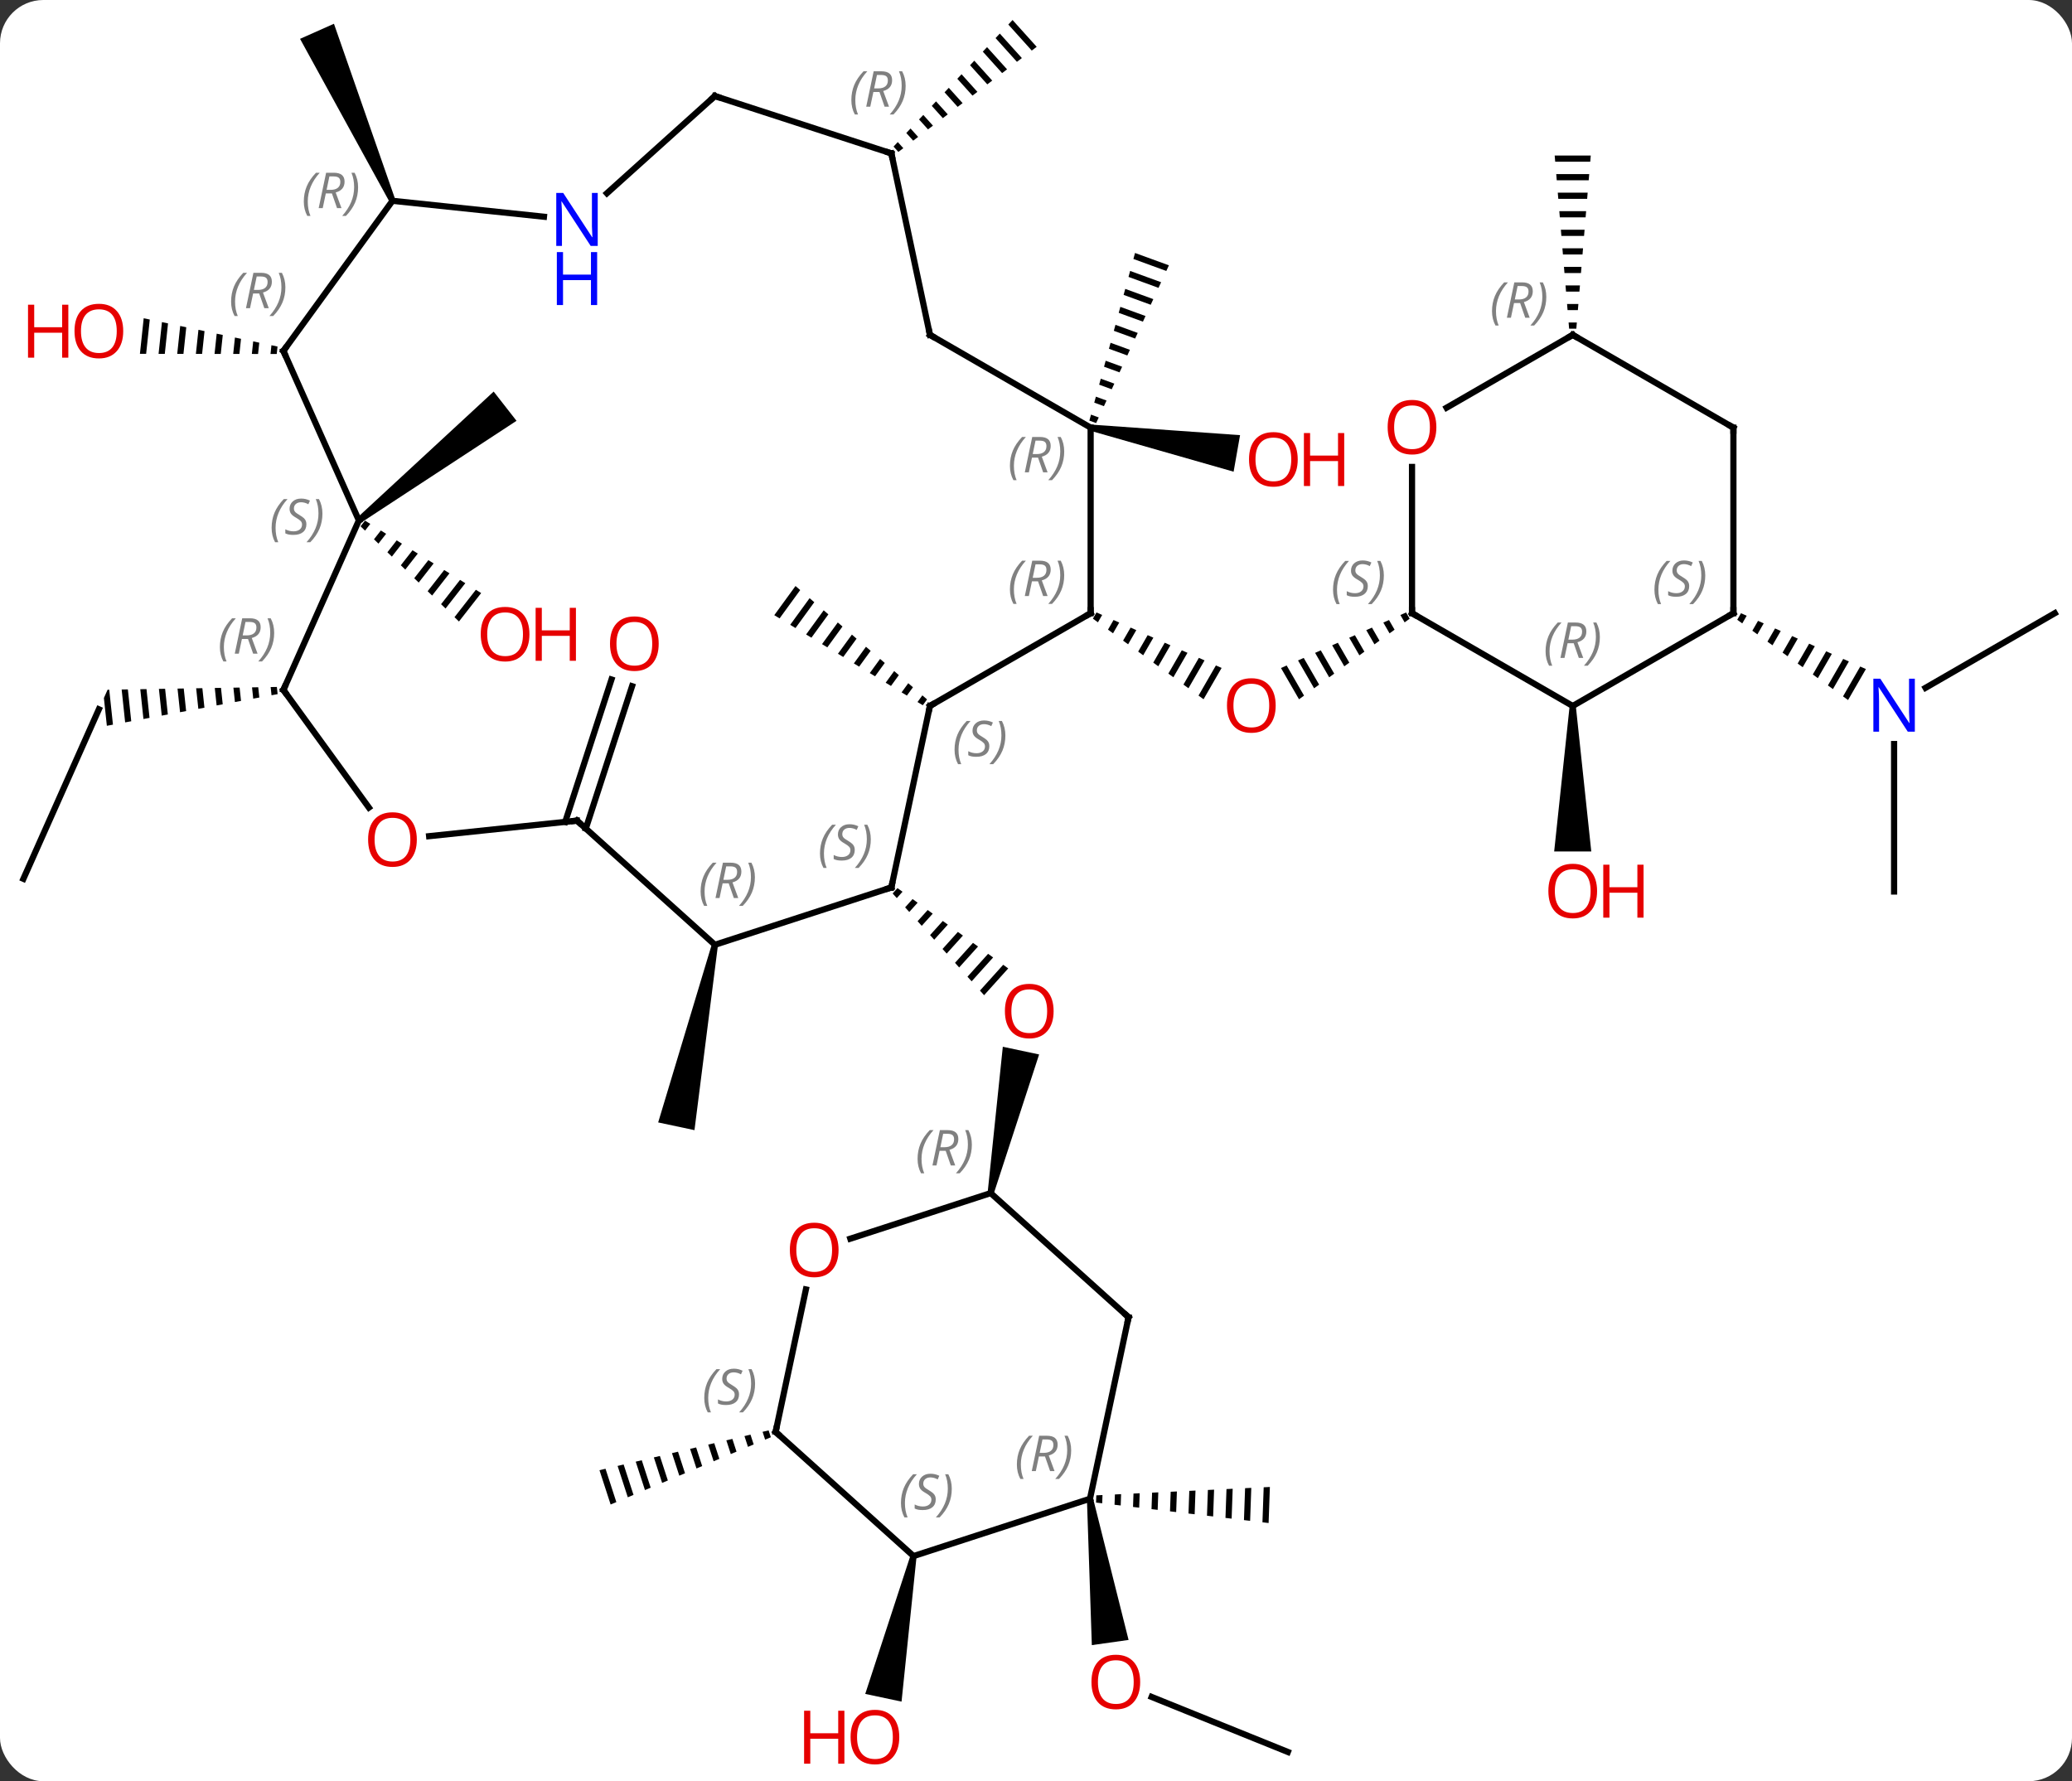 <svg width="335" viewBox="0 0 335 288" style="fill-opacity:1; color-rendering:auto; color-interpolation:auto; text-rendering:auto; stroke:black; stroke-linecap:square; stroke-miterlimit:10; shape-rendering:auto; stroke-opacity:1; fill:black; stroke-dasharray:none; font-weight:normal; stroke-width:1; font-family:'Open Sans'; font-style:normal; stroke-linejoin:miter; font-size:12; stroke-dashoffset:0; image-rendering:auto;" height="288" class="cas-substance-image" xmlns:xlink="http://www.w3.org/1999/xlink" xmlns="http://www.w3.org/2000/svg"><rect x="0" y="0" width="335" height="288" fill="#333333" stroke="none"/><svg class="cas-substance-single-component"><rect y="0" x="0" width="335" stroke="none" ry="7" rx="7" height="288" fill="white" class="cas-substance-group"/><svg y="0" x="0" width="335" viewBox="0 0 335 288" style="fill:black;" height="288" class="cas-substance-single-component-image"><svg><g><g transform="translate(168,144)" style="text-rendering:geometricPrecision; color-rendering:optimizeQuality; color-interpolation:linearRGB; stroke-linecap:butt; image-rendering:optimizeQuality;"><path style="stroke:none;" d="M-22.894 -0.405 L-23.678 0.465 L-23.006 1.213 L-22.081 0.185 L-22.894 -0.405 ZM-20.453 1.366 L-21.662 2.708 L-20.989 3.455 L-19.639 1.956 L-20.453 1.366 ZM-18.011 3.137 L-19.645 4.95 L-19.645 4.95 L-18.973 5.698 L-17.197 3.727 L-17.197 3.727 L-18.011 3.137 ZM-15.57 4.908 L-17.628 7.193 L-16.956 7.941 L-14.756 5.498 L-14.756 5.498 L-15.57 4.908 ZM-13.128 6.678 L-15.612 9.436 L-14.94 10.183 L-14.94 10.183 L-12.314 7.269 L-12.314 7.269 L-13.128 6.678 ZM-10.687 8.449 L-13.595 11.678 L-13.595 11.678 L-12.923 12.426 L-12.923 12.426 L-9.873 9.04 L-10.687 8.449 ZM-8.245 10.22 L-11.579 13.921 L-11.579 13.921 L-10.907 14.669 L-7.431 10.81 L-7.431 10.81 L-8.245 10.22 ZM-5.803 11.991 L-9.562 16.164 L-9.562 16.164 L-8.89 16.912 L-4.99 12.581 L-4.99 12.581 L-5.803 11.991 Z"/><path style="stroke:none;" d="M-7.338 49.013 L-8.316 48.805 L-5.865 25.247 L0.004 26.494 Z"/><path style="stroke:none;" d="M-39.384 -49.249 L-42.815 -44.534 L-42.815 -44.534 L-41.957 -44.014 L-41.957 -44.014 L-38.624 -48.594 L-39.384 -49.249 ZM-37.105 -47.285 L-40.242 -42.973 L-40.242 -42.973 L-39.384 -42.453 L-36.346 -46.63 L-36.346 -46.63 L-37.105 -47.285 ZM-34.826 -45.32 L-37.669 -41.413 L-37.669 -41.413 L-36.811 -40.893 L-36.811 -40.893 L-34.067 -44.665 L-34.826 -45.32 ZM-32.547 -43.356 L-35.096 -39.853 L-35.096 -39.853 L-34.238 -39.333 L-34.238 -39.333 L-31.788 -42.701 L-31.788 -42.701 L-32.547 -43.356 ZM-30.268 -41.391 L-32.523 -38.293 L-32.523 -38.293 L-31.665 -37.773 L-31.665 -37.773 L-29.509 -40.737 L-29.509 -40.737 L-30.268 -41.391 ZM-27.989 -39.427 L-29.95 -36.732 L-29.95 -36.732 L-29.092 -36.212 L-29.092 -36.212 L-27.23 -38.772 L-27.23 -38.772 L-27.989 -39.427 ZM-25.71 -37.462 L-27.377 -35.172 L-27.377 -35.172 L-26.519 -34.652 L-26.519 -34.652 L-24.951 -36.808 L-25.71 -37.462 ZM-23.431 -35.498 L-24.804 -33.612 L-24.804 -33.612 L-23.946 -33.092 L-23.946 -33.092 L-22.672 -34.843 L-22.672 -34.843 L-23.431 -35.498 ZM-21.152 -33.534 L-22.231 -32.052 L-22.231 -32.052 L-21.373 -31.532 L-21.373 -31.532 L-20.393 -32.879 L-20.393 -32.879 L-21.152 -33.534 ZM-18.873 -31.569 L-19.658 -30.491 L-18.8 -29.971 L-18.8 -29.971 L-18.114 -30.915 L-18.114 -30.915 L-18.873 -31.569 Z"/><path style="stroke:none;" d="M-52.905 8.656 L-51.927 8.864 L-55.718 38.73 L-61.587 37.482 Z"/><path style="stroke:none;" d="M9.281 -44.977 L8.701 -43.971 L8.701 -43.971 L9.514 -43.378 L9.514 -43.378 L10.2 -44.569 L10.2 -44.569 L9.281 -44.977 ZM12.039 -43.752 L11.14 -42.194 L11.14 -42.194 L11.954 -41.602 L11.954 -41.602 L12.959 -43.344 L12.959 -43.344 L12.039 -43.752 ZM14.797 -42.528 L13.58 -40.417 L13.58 -40.417 L14.393 -39.825 L14.393 -39.825 L15.717 -42.12 L15.717 -42.12 L14.797 -42.528 ZM17.556 -41.304 L16.019 -38.64 L16.019 -38.64 L16.832 -38.048 L16.832 -38.048 L18.475 -40.896 L18.475 -40.896 L17.556 -41.304 ZM20.314 -40.08 L18.459 -36.863 L19.272 -36.271 L19.272 -36.271 L21.233 -39.672 L21.233 -39.672 L20.314 -40.08 ZM23.072 -38.856 L20.898 -35.086 L20.898 -35.086 L21.711 -34.494 L21.711 -34.494 L23.991 -38.448 L23.991 -38.448 L23.072 -38.856 ZM25.83 -37.632 L23.338 -33.309 L23.338 -33.309 L24.151 -32.717 L24.151 -32.717 L26.75 -37.224 L26.75 -37.224 L25.83 -37.632 ZM28.588 -36.408 L25.777 -31.533 L25.777 -31.533 L26.59 -30.94 L29.508 -36 L29.508 -36 L28.588 -36.408 Z"/><path style="stroke:none;" d="M59.333 -44.97 L58.414 -44.562 L58.414 -44.562 L59.101 -43.37 L59.915 -43.962 L59.915 -43.962 L59.333 -44.97 ZM56.575 -43.746 L55.656 -43.338 L56.662 -41.593 L57.475 -42.185 L57.475 -42.185 L56.575 -43.746 ZM53.817 -42.521 L52.898 -42.113 L52.898 -42.113 L54.222 -39.816 L55.035 -40.409 L55.035 -40.409 L53.817 -42.521 ZM51.059 -41.297 L50.14 -40.889 L51.782 -38.04 L51.782 -38.04 L52.596 -38.632 L51.059 -41.297 ZM48.301 -40.072 L47.382 -39.664 L49.343 -36.264 L49.343 -36.264 L50.156 -36.856 L50.156 -36.856 L48.301 -40.072 ZM45.543 -38.848 L44.624 -38.44 L44.624 -38.44 L46.903 -34.487 L46.903 -34.487 L47.716 -35.079 L47.716 -35.079 L45.543 -38.848 ZM42.785 -37.623 L41.866 -37.215 L41.866 -37.215 L44.463 -32.711 L45.277 -33.303 L45.277 -33.303 L42.785 -37.623 ZM40.027 -36.399 L39.108 -35.991 L39.108 -35.991 L42.024 -30.934 L42.024 -30.934 L42.837 -31.526 L42.837 -31.526 L40.027 -36.399 Z"/><line y2="-11.113" y1="-34.133" x2="-76.617" x1="-69.136" style="fill:none;"/><line y2="-10.031" y1="-33.051" x2="-73.288" x1="-65.807" style="fill:none;"/><path style="stroke:none;" d="M15.51 -103.098 L15.247 -102.13 L15.247 -102.13 L20.569 -100.189 L20.569 -100.189 L20.989 -101.1 L20.989 -101.1 L15.51 -103.098 ZM14.719 -100.194 L14.456 -99.226 L14.456 -99.226 L19.309 -97.456 L19.309 -97.456 L19.729 -98.367 L14.719 -100.194 ZM13.928 -97.29 L13.665 -96.322 L13.665 -96.322 L18.048 -94.723 L18.048 -94.723 L18.468 -95.634 L18.468 -95.634 L13.928 -97.29 ZM13.137 -94.386 L12.874 -93.418 L12.874 -93.418 L16.787 -91.991 L16.787 -91.991 L17.207 -92.902 L17.207 -92.902 L13.137 -94.386 ZM12.346 -91.482 L12.083 -90.514 L12.083 -90.514 L15.527 -89.258 L15.527 -89.258 L15.947 -90.169 L15.947 -90.169 L12.346 -91.482 ZM11.555 -88.578 L11.292 -87.61 L11.292 -87.61 L14.266 -86.525 L14.266 -86.525 L14.686 -87.436 L14.686 -87.436 L11.555 -88.578 ZM10.764 -85.674 L10.501 -84.706 L10.501 -84.706 L13.005 -83.793 L13.005 -83.793 L13.425 -84.703 L13.425 -84.703 L10.764 -85.674 ZM9.973 -82.77 L9.71 -81.802 L9.71 -81.802 L11.745 -81.06 L11.745 -81.06 L12.165 -81.971 L12.165 -81.971 L9.973 -82.77 ZM9.182 -79.866 L8.918 -78.898 L8.918 -78.898 L10.484 -78.327 L10.484 -78.327 L10.904 -79.238 L10.904 -79.238 L9.182 -79.866 ZM8.391 -76.962 L8.127 -75.994 L8.127 -75.994 L9.223 -75.594 L9.223 -75.594 L9.644 -76.505 L9.644 -76.505 L8.391 -76.962 Z"/><path style="stroke:none;" d="M8.247 -74.364 L8.421 -75.348 L32.492 -73.641 L31.45 -67.733 Z"/><line y2="139.272" y1="130.374" x2="40.221" x1="18.197" style="fill:none;"/><path style="stroke:none;" d="M7.734 98.398 L8.724 98.258 L14.468 121.159 L8.527 121.995 Z"/><path style="stroke:none;" d="M10.251 97.731 L9.249 97.78 L9.249 97.78 L9.208 98.946 L9.208 98.946 L10.204 99.064 L10.204 99.064 L10.251 97.731 ZM13.258 97.586 L12.256 97.635 L12.256 97.635 L12.197 99.3 L12.197 99.3 L13.194 99.419 L13.194 99.419 L13.258 97.586 ZM16.265 97.441 L15.263 97.49 L15.263 97.49 L15.187 99.655 L15.187 99.655 L16.183 99.773 L16.183 99.773 L16.265 97.441 ZM19.272 97.296 L18.27 97.344 L18.27 97.344 L18.176 100.01 L18.176 100.01 L19.172 100.128 L19.172 100.128 L19.272 97.296 ZM22.279 97.151 L21.277 97.199 L21.277 97.199 L21.165 100.364 L21.165 100.364 L22.162 100.482 L22.162 100.482 L22.279 97.151 ZM25.286 97.006 L24.284 97.054 L24.284 97.054 L24.154 100.719 L24.154 100.719 L25.151 100.837 L25.151 100.837 L25.286 97.006 ZM28.293 96.861 L27.291 96.909 L27.291 96.909 L27.144 101.073 L28.14 101.191 L28.14 101.191 L28.293 96.861 ZM31.3 96.716 L30.298 96.764 L30.298 96.764 L30.133 101.428 L30.133 101.428 L31.13 101.546 L31.13 101.546 L31.3 96.716 ZM34.307 96.57 L33.305 96.619 L33.305 96.619 L33.123 101.782 L33.123 101.782 L34.119 101.9 L34.119 101.9 L34.307 96.57 ZM37.314 96.425 L36.312 96.474 L36.312 96.474 L36.112 102.137 L36.112 102.137 L37.108 102.255 L37.108 102.255 L37.314 96.425 Z"/><path style="stroke:none;" d="M-43.729 87.277 L-44.706 87.506 L-44.706 87.506 L-44.294 88.774 L-44.294 88.774 L-43.368 88.386 L-43.368 88.386 L-43.729 87.277 ZM-46.66 87.966 L-47.636 88.196 L-47.636 88.196 L-47.069 89.939 L-47.069 89.939 L-46.144 89.551 L-46.66 87.966 ZM-49.59 88.656 L-50.566 88.885 L-50.566 88.885 L-49.845 91.104 L-49.845 91.104 L-48.92 90.716 L-48.92 90.716 L-49.59 88.656 ZM-52.52 89.345 L-53.497 89.575 L-53.497 89.575 L-52.62 92.269 L-52.62 92.269 L-51.695 91.881 L-51.695 91.881 L-52.52 89.345 ZM-55.45 90.034 L-56.427 90.264 L-56.427 90.264 L-55.396 93.434 L-55.396 93.434 L-54.471 93.046 L-54.471 93.046 L-55.45 90.034 ZM-58.38 90.724 L-59.357 90.954 L-59.357 90.954 L-58.172 94.599 L-58.172 94.599 L-57.246 94.21 L-57.246 94.21 L-58.38 90.724 ZM-61.311 91.413 L-62.287 91.643 L-62.287 91.643 L-60.947 95.764 L-60.947 95.764 L-60.022 95.375 L-60.022 95.375 L-61.311 91.413 ZM-64.241 92.103 L-65.218 92.333 L-65.218 92.333 L-63.723 96.928 L-63.723 96.928 L-62.797 96.54 L-62.797 96.54 L-64.241 92.103 ZM-67.171 92.792 L-68.148 93.022 L-68.148 93.022 L-66.498 98.093 L-66.498 98.093 L-65.573 97.705 L-65.573 97.705 L-67.171 92.792 ZM-70.101 93.482 L-71.078 93.712 L-71.078 93.712 L-69.274 99.258 L-69.274 99.258 L-68.349 98.87 L-68.349 98.87 L-70.101 93.482 Z"/><line y2="-1.905" y1="-29.313" x2="-164.217" x1="-152.016" style="fill:none;"/><path style="stroke:none;" d="M-123.237 -32.929 L-124.241 -32.912 L-124.241 -32.912 L-124.1 -31.585 L-124.1 -31.585 L-123.114 -31.768 L-123.114 -31.768 L-123.237 -32.929 ZM-126.248 -32.879 L-127.252 -32.862 L-127.252 -32.862 L-127.058 -31.037 L-127.058 -31.037 L-126.072 -31.22 L-126.072 -31.22 L-126.248 -32.879 ZM-129.26 -32.829 L-130.263 -32.813 L-130.263 -32.813 L-130.017 -30.488 L-130.017 -30.488 L-129.03 -30.671 L-129.03 -30.671 L-129.26 -32.829 ZM-132.271 -32.78 L-133.275 -32.763 L-133.275 -32.763 L-132.975 -29.94 L-132.975 -29.94 L-131.989 -30.123 L-132.271 -32.78 ZM-135.282 -32.73 L-136.286 -32.714 L-136.286 -32.714 L-135.933 -29.391 L-135.933 -29.391 L-134.947 -29.574 L-134.947 -29.574 L-135.282 -32.73 ZM-138.293 -32.681 L-139.297 -32.664 L-139.297 -32.664 L-138.891 -28.843 L-137.905 -29.026 L-138.293 -32.681 ZM-141.305 -32.631 L-142.308 -32.614 L-142.308 -32.614 L-141.85 -28.294 L-141.85 -28.294 L-140.863 -28.477 L-140.863 -28.477 L-141.305 -32.631 ZM-144.316 -32.581 L-145.32 -32.565 L-145.32 -32.565 L-144.808 -27.746 L-144.808 -27.746 L-143.822 -27.929 L-143.822 -27.929 L-144.316 -32.581 ZM-147.327 -32.532 L-148.331 -32.515 L-148.331 -32.515 L-147.766 -27.198 L-146.78 -27.38 L-146.78 -27.38 L-147.327 -32.532 ZM-150.338 -32.482 L-150.607 -32.477 L-150.607 -32.477 L-150.607 -32.477 L-150.607 -32.477 L-151.202 -31.142 L-150.724 -26.649 L-150.724 -26.649 L-149.738 -26.832 L-150.338 -32.482 Z"/><path style="stroke:none;" d="M85.777 -29.853 L86.777 -29.853 L89.277 -6.33 L83.277 -6.33 Z"/><path style="stroke:none;" d="M-4.29 -140.765 L-4.977 -140.034 L-4.977 -140.034 L-1.186 -135.824 L-1.186 -135.824 L-0.387 -136.431 L-0.387 -136.431 L-4.29 -140.765 ZM-6.352 -138.572 L-7.039 -137.841 L-7.039 -137.841 L-3.582 -134.003 L-3.582 -134.003 L-2.783 -134.61 L-2.783 -134.61 L-6.352 -138.572 ZM-8.414 -136.38 L-9.101 -135.649 L-9.101 -135.649 L-5.978 -132.182 L-5.978 -132.182 L-5.179 -132.789 L-5.179 -132.789 L-8.414 -136.38 ZM-10.475 -134.187 L-11.163 -133.456 L-11.163 -133.456 L-8.374 -130.361 L-8.374 -130.361 L-7.576 -130.968 L-7.576 -130.968 L-10.475 -134.187 ZM-12.537 -131.995 L-13.224 -131.264 L-13.224 -131.264 L-10.771 -128.54 L-10.771 -128.54 L-9.972 -129.147 L-9.972 -129.147 L-12.537 -131.995 ZM-14.599 -129.802 L-15.286 -129.071 L-15.286 -129.071 L-13.167 -126.719 L-13.167 -126.719 L-12.368 -127.326 L-12.368 -127.326 L-14.599 -129.802 ZM-16.661 -127.61 L-17.348 -126.879 L-17.348 -126.879 L-15.563 -124.898 L-15.563 -124.898 L-14.765 -125.505 L-14.765 -125.505 L-16.661 -127.61 ZM-18.722 -125.417 L-19.41 -124.686 L-19.41 -124.686 L-17.96 -123.077 L-17.96 -123.077 L-17.161 -123.684 L-17.161 -123.684 L-18.722 -125.417 ZM-20.784 -123.225 L-21.471 -122.494 L-21.471 -122.494 L-20.356 -121.256 L-20.356 -121.256 L-19.557 -121.863 L-19.557 -121.863 L-20.784 -123.225 ZM-22.846 -121.032 L-23.533 -120.302 L-23.533 -120.302 L-22.752 -119.435 L-22.752 -119.435 L-21.954 -120.042 L-21.954 -120.042 L-22.846 -121.032 Z"/><path style="stroke:none;" d="M-20.793 107.494 L-19.815 107.702 L-22.239 131.132 L-28.108 129.884 Z"/><path style="stroke:none;" d="M-109.669 -59.462 L-110.285 -60.25 L-88.184 -80.688 L-84.49 -75.96 Z"/><path style="stroke:none;" d="M-108.985 -59.823 L-109.705 -58.901 L-109.705 -58.901 L-108.981 -58.201 L-108.131 -59.291 L-108.131 -59.291 L-108.985 -59.823 ZM-106.424 -58.226 L-107.535 -56.802 L-107.535 -56.802 L-106.812 -56.103 L-106.812 -56.103 L-105.571 -57.693 L-106.424 -58.226 ZM-103.864 -56.628 L-105.366 -54.704 L-104.642 -54.004 L-103.01 -56.096 L-103.01 -56.096 L-103.864 -56.628 ZM-101.303 -55.031 L-103.196 -52.605 L-102.473 -51.906 L-100.45 -54.499 L-101.303 -55.031 ZM-98.742 -53.434 L-101.027 -50.507 L-101.027 -50.507 L-100.304 -49.807 L-100.304 -49.807 L-97.889 -52.901 L-98.742 -53.434 ZM-96.182 -51.837 L-98.857 -48.408 L-98.857 -48.408 L-98.134 -47.709 L-98.134 -47.709 L-95.328 -51.304 L-96.182 -51.837 ZM-93.621 -50.239 L-96.688 -46.31 L-96.688 -46.31 L-95.965 -45.61 L-95.965 -45.61 L-92.768 -49.707 L-92.768 -49.707 L-93.621 -50.239 ZM-91.061 -48.642 L-94.518 -44.211 L-93.795 -43.511 L-93.795 -43.511 L-90.207 -48.109 L-91.061 -48.642 Z"/><line y2="-44.853" y1="-32.788" x2="164.217" x1="143.321" style="fill:none;"/><line y2="0.147" y1="-23.697" x2="138.237" x1="138.237" style="fill:none;"/><path style="stroke:none;" d="M113.484 -44.849 L112.874 -43.792 L112.874 -43.792 L113.689 -43.202 L113.689 -43.202 L114.402 -44.439 L114.402 -44.439 L113.484 -44.849 ZM116.238 -43.618 L115.318 -42.022 L116.132 -41.432 L117.156 -43.208 L116.238 -43.618 ZM118.993 -42.387 L117.761 -40.252 L118.576 -39.662 L118.576 -39.662 L119.91 -41.977 L118.993 -42.387 ZM121.747 -41.156 L120.205 -38.482 L120.205 -38.482 L121.019 -37.892 L122.665 -40.745 L122.665 -40.745 L121.747 -41.156 ZM124.501 -39.925 L122.648 -36.712 L122.648 -36.712 L123.463 -36.122 L125.419 -39.514 L125.419 -39.514 L124.501 -39.925 ZM127.255 -38.693 L125.092 -34.943 L125.906 -34.353 L128.173 -38.283 L127.255 -38.693 ZM130.009 -37.462 L127.535 -33.173 L127.535 -33.173 L128.35 -32.583 L130.927 -37.052 L130.927 -37.052 L130.009 -37.462 ZM132.763 -36.231 L129.979 -31.403 L130.793 -30.813 L133.681 -35.821 L132.763 -36.231 Z"/><path style="stroke:none;" d="M83.36 -118.853 L83.444 -117.853 L89.11 -117.853 L89.194 -118.853 ZM83.61 -115.853 L83.694 -114.853 L88.86 -114.853 L88.944 -115.853 ZM83.86 -112.853 L83.944 -111.853 L88.61 -111.853 L88.694 -112.853 ZM84.11 -109.853 L84.194 -108.853 L88.36 -108.853 L88.444 -109.853 ZM84.36 -106.853 L84.444 -105.853 L88.11 -105.853 L88.194 -106.853 ZM84.61 -103.853 L84.694 -102.853 L87.86 -102.853 L87.944 -103.853 ZM84.86 -100.853 L84.944 -99.853 L87.61 -99.853 L87.694 -100.853 ZM85.11 -97.853 L85.194 -96.853 L87.36 -96.853 L87.444 -97.853 ZM85.36 -94.853 L85.444 -93.853 L87.11 -93.853 L87.194 -94.853 ZM85.61 -91.853 L85.694 -90.853 L86.86 -90.853 L86.944 -91.853 Z"/><path style="stroke:none;" d="M-144.767 -92.543 L-145.378 -86.789 L-145.378 -86.789 L-144.373 -86.787 L-144.373 -86.787 L-143.783 -92.336 L-143.783 -92.336 L-144.767 -92.543 ZM-141.816 -91.92 L-142.362 -86.785 L-142.362 -86.785 L-141.356 -86.784 L-141.356 -86.784 L-140.833 -91.712 L-140.833 -91.712 L-141.816 -91.92 ZM-138.866 -91.296 L-139.346 -86.782 L-139.346 -86.782 L-138.34 -86.781 L-138.34 -86.781 L-137.883 -91.088 L-138.866 -91.296 ZM-135.916 -90.673 L-136.329 -86.779 L-136.329 -86.779 L-135.324 -86.778 L-135.324 -86.778 L-134.932 -90.465 L-135.916 -90.673 ZM-132.965 -90.049 L-133.313 -86.776 L-133.313 -86.776 L-132.308 -86.775 L-132.308 -86.775 L-131.982 -89.841 L-131.982 -89.841 L-132.965 -90.049 ZM-130.015 -89.425 L-130.297 -86.772 L-130.297 -86.772 L-129.292 -86.771 L-129.292 -86.771 L-129.032 -89.217 L-129.032 -89.217 L-130.015 -89.425 ZM-127.065 -88.802 L-127.281 -86.769 L-127.281 -86.769 L-126.275 -86.768 L-126.275 -86.768 L-126.082 -88.594 L-126.082 -88.594 L-127.065 -88.802 ZM-124.115 -88.178 L-124.265 -86.766 L-124.265 -86.766 L-123.259 -86.765 L-123.259 -86.765 L-123.131 -87.97 L-123.131 -87.97 L-124.115 -88.178 Z"/><path style="stroke:none;" d="M-104.09 -111.734 L-105.004 -111.328 L-119.489 -137.719 L-114.007 -140.159 Z"/><line y2="-29.856" y1="-0.51" x2="-17.649" x1="-23.886" style="fill:none;"/><line y2="8.76" y1="-0.51" x2="-52.416" x1="-23.886" style="fill:none;"/><line y2="-44.853" y1="-29.856" x2="8.334" x1="-17.649" style="fill:none;"/><line y2="-11.313" y1="8.76" x2="-74.712" x1="-52.416" style="fill:none;"/><line y2="-74.856" y1="-44.853" x2="8.334" x1="8.334" style="fill:none;"/><line y2="-8.801" y1="-11.313" x2="-98.62" x1="-74.712" style="fill:none;"/><line y2="-89.856" y1="-74.856" x2="-17.646" x1="8.334" style="fill:none;"/><line y2="-32.448" y1="-13.425" x2="-122.181" x1="-108.359" style="fill:none;"/><line y2="-119.199" y1="-89.856" x2="-23.886" x1="-17.646" style="fill:none;"/><line y2="-59.856" y1="-32.448" x2="-109.977" x1="-122.181" style="fill:none;"/><line y2="-128.469" y1="-119.199" x2="-52.416" x1="-23.886" style="fill:none;"/><line y2="-87.261" y1="-59.856" x2="-122.181" x1="-109.977" style="fill:none;"/><line y2="-112.752" y1="-128.469" x2="-69.874" x1="-52.416" style="fill:none;"/><line y2="-111.531" y1="-87.261" x2="-104.547" x1="-122.181" style="fill:none;"/><line y2="-111.531" y1="-108.957" x2="-104.547" x1="-80.053" style="fill:none;"/><line y2="68.982" y1="48.909" x2="14.466" x1="-7.827" style="fill:none;"/><line y2="56.282" y1="48.909" x2="-30.52" x1="-7.827" style="fill:none;"/><line y2="98.328" y1="68.982" x2="8.229" x1="14.466" style="fill:none;"/><line y2="87.522" y1="64.487" x2="-42.597" x1="-37.701" style="fill:none;"/><line y2="107.598" y1="98.328" x2="-20.304" x1="8.229" style="fill:none;"/><line y2="107.598" y1="87.522" x2="-20.304" x1="-42.597" style="fill:none;"/><line y2="-29.853" y1="-44.853" x2="86.277" x1="60.294" style="fill:none;"/><line y2="-68.501" y1="-44.853" x2="60.294" x1="60.294" style="fill:none;"/><line y2="-44.853" y1="-29.853" x2="112.257" x1="86.277" style="fill:none;"/><line y2="-89.853" y1="-78.079" x2="86.277" x1="65.882" style="fill:none;"/><line y2="-74.853" y1="-44.853" x2="112.257" x1="112.257" style="fill:none;"/><line y2="-74.853" y1="-89.853" x2="112.257" x1="86.277" style="fill:none;"/></g><g transform="translate(168,144)" style="fill:rgb(230,0,0); text-rendering:geometricPrecision; color-rendering:optimizeQuality; image-rendering:optimizeQuality; font-family:'Open Sans'; stroke:rgb(230,0,0); color-interpolation:linearRGB;"><path style="stroke:none;" d="M2.348 19.493 Q2.348 21.555 1.308 22.735 Q0.269 23.915 -1.574 23.915 Q-3.465 23.915 -4.496 22.75 Q-5.527 21.586 -5.527 19.477 Q-5.527 17.383 -4.496 16.235 Q-3.465 15.086 -1.574 15.086 Q0.285 15.086 1.316 16.258 Q2.348 17.43 2.348 19.493 ZM-4.481 19.493 Q-4.481 21.227 -3.738 22.133 Q-2.996 23.04 -1.574 23.04 Q-0.152 23.04 0.574 22.141 Q1.301 21.243 1.301 19.493 Q1.301 17.758 0.574 16.868 Q-0.152 15.977 -1.574 15.977 Q-2.996 15.977 -3.738 16.875 Q-4.481 17.774 -4.481 19.493 Z"/><path style="stroke:none;" d="M38.252 -29.923 Q38.252 -27.861 37.212 -26.681 Q36.173 -25.501 34.33 -25.501 Q32.439 -25.501 31.408 -26.666 Q30.377 -27.83 30.377 -29.939 Q30.377 -32.033 31.408 -33.181 Q32.439 -34.33 34.33 -34.33 Q36.189 -34.33 37.22 -33.158 Q38.252 -31.986 38.252 -29.923 ZM31.423 -29.923 Q31.423 -28.189 32.166 -27.283 Q32.908 -26.376 34.33 -26.376 Q35.752 -26.376 36.478 -27.275 Q37.205 -28.173 37.205 -29.923 Q37.205 -31.658 36.478 -32.548 Q35.752 -33.439 34.33 -33.439 Q32.908 -33.439 32.166 -32.541 Q31.423 -31.642 31.423 -29.923 Z"/><path style="stroke:none;" d="M-61.502 -39.916 Q-61.502 -37.854 -62.541 -36.674 Q-63.58 -35.494 -65.423 -35.494 Q-67.314 -35.494 -68.345 -36.658 Q-69.376 -37.823 -69.376 -39.932 Q-69.376 -42.026 -68.345 -43.174 Q-67.314 -44.323 -65.423 -44.323 Q-63.564 -44.323 -62.533 -43.151 Q-61.502 -41.979 -61.502 -39.916 ZM-68.33 -39.916 Q-68.33 -38.182 -67.587 -37.276 Q-66.845 -36.369 -65.423 -36.369 Q-64.001 -36.369 -63.275 -37.268 Q-62.548 -38.166 -62.548 -39.916 Q-62.548 -41.651 -63.275 -42.541 Q-64.001 -43.432 -65.423 -43.432 Q-66.845 -43.432 -67.587 -42.533 Q-68.33 -41.635 -68.33 -39.916 Z"/><path style="stroke:none;" d="M41.816 -69.715 Q41.816 -67.653 40.776 -66.473 Q39.737 -65.293 37.894 -65.293 Q36.003 -65.293 34.972 -66.457 Q33.941 -67.622 33.941 -69.731 Q33.941 -71.825 34.972 -72.973 Q36.003 -74.122 37.894 -74.122 Q39.753 -74.122 40.784 -72.95 Q41.816 -71.778 41.816 -69.715 ZM34.987 -69.715 Q34.987 -67.981 35.73 -67.075 Q36.472 -66.168 37.894 -66.168 Q39.316 -66.168 40.042 -67.067 Q40.769 -67.965 40.769 -69.715 Q40.769 -71.45 40.042 -72.34 Q39.316 -73.231 37.894 -73.231 Q36.472 -73.231 35.73 -72.332 Q34.987 -71.434 34.987 -69.715 Z"/><path style="stroke:none;" d="M49.331 -65.418 L48.331 -65.418 L48.331 -69.45 L43.816 -69.45 L43.816 -65.418 L42.816 -65.418 L42.816 -73.981 L43.816 -73.981 L43.816 -70.34 L48.331 -70.34 L48.331 -73.981 L49.331 -73.981 L49.331 -65.418 Z"/><path style="stroke:none;" d="M16.343 127.964 Q16.343 130.026 15.303 131.206 Q14.264 132.386 12.421 132.386 Q10.53 132.386 9.499 131.221 Q8.467 130.057 8.467 127.948 Q8.467 125.854 9.499 124.706 Q10.53 123.557 12.421 123.557 Q14.28 123.557 15.311 124.729 Q16.343 125.901 16.343 127.964 ZM9.514 127.964 Q9.514 129.698 10.257 130.604 Q10.999 131.511 12.421 131.511 Q13.842 131.511 14.569 130.612 Q15.296 129.714 15.296 127.964 Q15.296 126.229 14.569 125.339 Q13.842 124.448 12.421 124.448 Q10.999 124.448 10.257 125.347 Q9.514 126.245 9.514 127.964 Z"/><path style="stroke:none;" d="M90.215 0.077 Q90.215 2.139 89.175 3.319 Q88.136 4.499 86.293 4.499 Q84.402 4.499 83.371 3.334 Q82.34 2.17 82.34 0.061 Q82.34 -2.033 83.371 -3.181 Q84.402 -4.33 86.293 -4.33 Q88.152 -4.33 89.183 -3.158 Q90.215 -1.986 90.215 0.077 ZM83.386 0.077 Q83.386 1.811 84.129 2.717 Q84.871 3.624 86.293 3.624 Q87.715 3.624 88.441 2.725 Q89.168 1.827 89.168 0.077 Q89.168 -1.658 88.441 -2.548 Q87.715 -3.439 86.293 -3.439 Q84.871 -3.439 84.129 -2.541 Q83.386 -1.642 83.386 0.077 Z"/><path style="stroke:none;" d="M97.73 4.374 L96.73 4.374 L96.73 0.342 L92.215 0.342 L92.215 4.374 L91.215 4.374 L91.215 -4.189 L92.215 -4.189 L92.215 -0.548 L96.73 -0.548 L96.73 -4.189 L97.73 -4.189 L97.73 4.374 Z"/><path style="stroke:none;" d="M-22.604 136.871 Q-22.604 138.933 -23.643 140.113 Q-24.682 141.293 -26.525 141.293 Q-28.416 141.293 -29.447 140.129 Q-30.479 138.964 -30.479 136.855 Q-30.479 134.761 -29.447 133.613 Q-28.416 132.464 -26.525 132.464 Q-24.666 132.464 -23.635 133.636 Q-22.604 134.808 -22.604 136.871 ZM-29.432 136.871 Q-29.432 138.605 -28.689 139.511 Q-27.947 140.418 -26.525 140.418 Q-25.104 140.418 -24.377 139.519 Q-23.65 138.621 -23.65 136.871 Q-23.65 135.136 -24.377 134.246 Q-25.104 133.355 -26.525 133.355 Q-27.947 133.355 -28.689 134.254 Q-29.432 135.152 -29.432 136.871 Z"/><path style="stroke:none;" d="M-31.479 141.168 L-32.478 141.168 L-32.478 137.136 L-36.994 137.136 L-36.994 141.168 L-37.994 141.168 L-37.994 132.605 L-36.994 132.605 L-36.994 136.246 L-32.478 136.246 L-32.478 132.605 L-31.479 132.605 L-31.479 141.168 Z"/><path style="stroke:none;" d="M-82.4 -41.455 Q-82.4 -39.393 -83.439 -38.213 Q-84.478 -37.033 -86.321 -37.033 Q-88.212 -37.033 -89.243 -38.197 Q-90.275 -39.362 -90.275 -41.471 Q-90.275 -43.565 -89.243 -44.713 Q-88.212 -45.862 -86.321 -45.862 Q-84.462 -45.862 -83.431 -44.69 Q-82.4 -43.518 -82.4 -41.455 ZM-89.228 -41.455 Q-89.228 -39.721 -88.485 -38.815 Q-87.743 -37.908 -86.321 -37.908 Q-84.9 -37.908 -84.173 -38.807 Q-83.446 -39.705 -83.446 -41.455 Q-83.446 -43.19 -84.173 -44.08 Q-84.9 -44.971 -86.321 -44.971 Q-87.743 -44.971 -88.485 -44.072 Q-89.228 -43.174 -89.228 -41.455 Z"/><path style="stroke:none;" d="M-74.884 -37.158 L-75.884 -37.158 L-75.884 -41.19 L-80.4 -41.19 L-80.4 -37.158 L-81.4 -37.158 L-81.4 -45.721 L-80.4 -45.721 L-80.4 -42.08 L-75.884 -42.08 L-75.884 -45.721 L-74.884 -45.721 L-74.884 -37.158 Z"/><path style="fill:rgb(0,5,255); stroke:none;" d="M141.589 -25.697 L140.448 -25.697 L135.76 -32.884 L135.714 -32.884 Q135.807 -31.619 135.807 -30.572 L135.807 -25.697 L134.885 -25.697 L134.885 -34.259 L136.01 -34.259 L140.682 -27.103 L140.729 -27.103 Q140.729 -27.259 140.682 -28.119 Q140.635 -28.978 140.651 -29.353 L140.651 -34.259 L141.589 -34.259 L141.589 -25.697 Z"/><path style="stroke:none;" d="M-148.078 -90.466 Q-148.078 -88.404 -149.118 -87.224 Q-150.157 -86.044 -152 -86.044 Q-153.891 -86.044 -154.922 -87.209 Q-155.953 -88.373 -155.953 -90.482 Q-155.953 -92.576 -154.922 -93.724 Q-153.891 -94.873 -152 -94.873 Q-150.141 -94.873 -149.11 -93.701 Q-148.078 -92.529 -148.078 -90.466 ZM-154.907 -90.466 Q-154.907 -88.732 -154.164 -87.826 Q-153.422 -86.919 -152 -86.919 Q-150.578 -86.919 -149.852 -87.818 Q-149.125 -88.716 -149.125 -90.466 Q-149.125 -92.201 -149.852 -93.091 Q-150.578 -93.982 -152 -93.982 Q-153.422 -93.982 -154.164 -93.084 Q-154.907 -92.185 -154.907 -90.466 Z"/><path style="stroke:none;" d="M-156.953 -86.169 L-157.953 -86.169 L-157.953 -90.201 L-162.469 -90.201 L-162.469 -86.169 L-163.469 -86.169 L-163.469 -94.732 L-162.469 -94.732 L-162.469 -91.091 L-157.953 -91.091 L-157.953 -94.732 L-156.953 -94.732 L-156.953 -86.169 Z"/></g><g transform="translate(168,144)" style="stroke-linecap:butt; text-rendering:geometricPrecision; color-rendering:optimizeQuality; image-rendering:optimizeQuality; font-family:'Open Sans'; color-interpolation:linearRGB; stroke-miterlimit:5;"><path style="fill:none;" d="M-23.782 -0.999 L-23.886 -0.51 L-24.361 -0.355"/></g><g transform="translate(168,144)" style="stroke-linecap:butt; font-size:8.4px; fill:gray; text-rendering:geometricPrecision; image-rendering:optimizeQuality; color-rendering:optimizeQuality; font-family:'Open Sans'; font-style:italic; stroke:gray; color-interpolation:linearRGB; stroke-miterlimit:5;"><path style="stroke:none;" d="M-35.426 -5.998 Q-35.426 -7.326 -34.958 -8.451 Q-34.489 -9.576 -33.458 -10.654 L-32.848 -10.654 Q-33.817 -9.591 -34.301 -8.42 Q-34.786 -7.248 -34.786 -6.013 Q-34.786 -4.685 -34.348 -3.67 L-34.864 -3.67 Q-35.426 -4.701 -35.426 -5.998 ZM-29.804 -6.591 Q-29.804 -5.763 -30.351 -5.31 Q-30.898 -4.857 -31.898 -4.857 Q-32.304 -4.857 -32.616 -4.912 Q-32.929 -4.966 -33.21 -5.107 L-33.21 -5.763 Q-32.585 -5.435 -31.882 -5.435 Q-31.257 -5.435 -30.882 -5.732 Q-30.507 -6.029 -30.507 -6.545 Q-30.507 -6.857 -30.71 -7.084 Q-30.913 -7.31 -31.476 -7.638 Q-32.069 -7.966 -32.296 -8.295 Q-32.523 -8.623 -32.523 -9.076 Q-32.523 -9.81 -32.007 -10.271 Q-31.491 -10.732 -30.648 -10.732 Q-30.273 -10.732 -29.937 -10.654 Q-29.601 -10.576 -29.226 -10.404 L-29.491 -9.81 Q-29.741 -9.966 -30.062 -10.053 Q-30.382 -10.138 -30.648 -10.138 Q-31.179 -10.138 -31.499 -9.865 Q-31.819 -9.591 -31.819 -9.123 Q-31.819 -8.92 -31.749 -8.771 Q-31.679 -8.623 -31.538 -8.49 Q-31.398 -8.357 -30.976 -8.107 Q-30.413 -7.763 -30.21 -7.568 Q-30.007 -7.373 -29.905 -7.138 Q-29.804 -6.904 -29.804 -6.591 ZM-27.209 -8.31 Q-27.209 -6.982 -27.686 -5.849 Q-28.162 -4.716 -29.178 -3.67 L-29.787 -3.67 Q-27.85 -5.826 -27.85 -8.31 Q-27.85 -9.638 -28.287 -10.654 L-27.772 -10.654 Q-27.209 -9.591 -27.209 -8.31 Z"/><path style="fill:none; stroke:black;" d="M-17.753 -29.367 L-17.649 -29.856 L-17.216 -30.106"/><path style="stroke:none;" d="M-13.668 -22.775 Q-13.668 -24.103 -13.199 -25.228 Q-12.73 -26.353 -11.699 -27.431 L-11.089 -27.431 Q-12.058 -26.368 -12.543 -25.197 Q-13.027 -24.025 -13.027 -22.79 Q-13.027 -21.462 -12.589 -20.447 L-13.105 -20.447 Q-13.668 -21.478 -13.668 -22.775 ZM-8.045 -23.368 Q-8.045 -22.54 -8.592 -22.087 Q-9.139 -21.634 -10.139 -21.634 Q-10.545 -21.634 -10.858 -21.689 Q-11.17 -21.743 -11.451 -21.884 L-11.451 -22.54 Q-10.826 -22.212 -10.123 -22.212 Q-9.498 -22.212 -9.123 -22.509 Q-8.748 -22.806 -8.748 -23.322 Q-8.748 -23.634 -8.951 -23.86 Q-9.155 -24.087 -9.717 -24.415 Q-10.311 -24.743 -10.537 -25.072 Q-10.764 -25.4 -10.764 -25.853 Q-10.764 -26.587 -10.248 -27.048 Q-9.733 -27.509 -8.889 -27.509 Q-8.514 -27.509 -8.178 -27.431 Q-7.842 -27.353 -7.467 -27.181 L-7.733 -26.587 Q-7.983 -26.743 -8.303 -26.829 Q-8.623 -26.915 -8.889 -26.915 Q-9.42 -26.915 -9.74 -26.642 Q-10.061 -26.368 -10.061 -25.9 Q-10.061 -25.697 -9.99 -25.548 Q-9.92 -25.4 -9.78 -25.267 Q-9.639 -25.134 -9.217 -24.884 Q-8.655 -24.54 -8.451 -24.345 Q-8.248 -24.15 -8.147 -23.915 Q-8.045 -23.681 -8.045 -23.368 ZM-5.451 -25.087 Q-5.451 -23.759 -5.927 -22.626 Q-6.404 -21.493 -7.419 -20.447 L-8.029 -20.447 Q-6.091 -22.603 -6.091 -25.087 Q-6.091 -26.415 -6.529 -27.431 L-6.013 -27.431 Q-5.451 -26.368 -5.451 -25.087 Z"/><path style="stroke:none;" d="M-54.726 0.142 Q-54.726 -1.186 -54.257 -2.311 Q-53.788 -3.436 -52.757 -4.514 L-52.148 -4.514 Q-53.116 -3.451 -53.601 -2.279 Q-54.085 -1.107 -54.085 0.127 Q-54.085 1.455 -53.648 2.471 L-54.163 2.471 Q-54.726 1.439 -54.726 0.142 ZM-51.166 -1.17 L-51.666 1.205 L-52.322 1.205 L-51.119 -4.514 L-49.869 -4.514 Q-48.135 -4.514 -48.135 -3.076 Q-48.135 -1.717 -49.572 -1.326 L-48.635 1.205 L-49.353 1.205 L-50.181 -1.17 L-51.166 -1.17 ZM-50.588 -3.92 Q-50.978 -1.998 -51.041 -1.748 L-50.385 -1.748 Q-49.635 -1.748 -49.228 -2.076 Q-48.822 -2.404 -48.822 -3.029 Q-48.822 -3.498 -49.08 -3.709 Q-49.338 -3.92 -49.931 -3.92 L-50.588 -3.92 ZM-45.949 -2.17 Q-45.949 -0.842 -46.425 0.291 Q-46.902 1.424 -47.917 2.471 L-48.527 2.471 Q-46.589 0.314 -46.589 -2.17 Q-46.589 -3.498 -47.027 -4.514 L-46.511 -4.514 Q-45.949 -3.451 -45.949 -2.17 Z"/><path style="fill:none; stroke:black;" d="M7.901 -44.603 L8.334 -44.853 L8.334 -45.353"/><path style="stroke:none;" d="M-4.715 -48.688 Q-4.715 -50.017 -4.246 -51.142 Q-3.778 -52.267 -2.746 -53.345 L-2.137 -53.345 Q-3.106 -52.282 -3.59 -51.11 Q-4.074 -49.938 -4.074 -48.704 Q-4.074 -47.376 -3.637 -46.36 L-4.153 -46.36 Q-4.715 -47.392 -4.715 -48.688 ZM-1.155 -50.001 L-1.655 -47.626 L-2.311 -47.626 L-1.108 -53.345 L0.142 -53.345 Q1.876 -53.345 1.876 -51.907 Q1.876 -50.548 0.439 -50.157 L1.376 -47.626 L0.657 -47.626 L-0.171 -50.001 L-1.155 -50.001 ZM-0.577 -52.751 Q-0.968 -50.829 -1.03 -50.579 L-0.374 -50.579 Q0.376 -50.579 0.782 -50.907 Q1.189 -51.235 1.189 -51.86 Q1.189 -52.329 0.931 -52.54 Q0.673 -52.751 0.079 -52.751 L-0.577 -52.751 ZM4.062 -51.001 Q4.062 -49.673 3.586 -48.54 Q3.109 -47.407 2.093 -46.36 L1.484 -46.36 Q3.421 -48.517 3.421 -51.001 Q3.421 -52.329 2.984 -53.345 L3.5 -53.345 Q4.062 -52.282 4.062 -51.001 Z"/><path style="fill:none; stroke:black;" d="M-74.34 -10.979 L-74.712 -11.313 L-75.209 -11.261"/><path style="stroke:none;" d="M-4.715 -68.692 Q-4.715 -70.02 -4.246 -71.145 Q-3.777 -72.27 -2.746 -73.348 L-2.137 -73.348 Q-3.106 -72.286 -3.59 -71.114 Q-4.074 -69.942 -4.074 -68.708 Q-4.074 -67.379 -3.637 -66.364 L-4.152 -66.364 Q-4.715 -67.395 -4.715 -68.692 ZM-1.155 -70.004 L-1.655 -67.629 L-2.311 -67.629 L-1.108 -73.348 L0.142 -73.348 Q1.876 -73.348 1.876 -71.911 Q1.876 -70.551 0.439 -70.161 L1.376 -67.629 L0.658 -67.629 L-0.171 -70.004 L-1.155 -70.004 ZM-0.577 -72.754 Q-0.967 -70.833 -1.03 -70.583 L-0.374 -70.583 Q0.376 -70.583 0.783 -70.911 Q1.189 -71.239 1.189 -71.864 Q1.189 -72.333 0.931 -72.543 Q0.673 -72.754 0.08 -72.754 L-0.577 -72.754 ZM4.062 -71.004 Q4.062 -69.676 3.586 -68.543 Q3.109 -67.411 2.094 -66.364 L1.484 -66.364 Q3.422 -68.52 3.422 -71.004 Q3.422 -72.333 2.984 -73.348 L3.5 -73.348 Q4.062 -72.286 4.062 -71.004 Z"/></g><g transform="translate(168,144)" style="stroke-linecap:butt; fill:rgb(230,0,0); text-rendering:geometricPrecision; color-rendering:optimizeQuality; image-rendering:optimizeQuality; font-family:'Open Sans'; stroke:rgb(230,0,0); color-interpolation:linearRGB; stroke-miterlimit:5;"><path style="stroke:none;" d="M-100.609 -8.248 Q-100.609 -6.186 -101.649 -5.006 Q-102.688 -3.826 -104.531 -3.826 Q-106.422 -3.826 -107.453 -4.99 Q-108.484 -6.155 -108.484 -8.264 Q-108.484 -10.358 -107.453 -11.506 Q-106.422 -12.655 -104.531 -12.655 Q-102.672 -12.655 -101.641 -11.483 Q-100.609 -10.311 -100.609 -8.248 ZM-107.438 -8.248 Q-107.438 -6.514 -106.695 -5.608 Q-105.953 -4.701 -104.531 -4.701 Q-103.109 -4.701 -102.383 -5.6 Q-101.656 -6.498 -101.656 -8.248 Q-101.656 -9.983 -102.383 -10.873 Q-103.109 -11.764 -104.531 -11.764 Q-105.953 -11.764 -106.695 -10.866 Q-107.438 -9.967 -107.438 -8.248 Z"/><path style="fill:none; stroke:black;" d="M-17.213 -89.606 L-17.646 -89.856 L-17.75 -90.345"/><path style="fill:none; stroke:black;" d="M-121.887 -32.044 L-122.181 -32.448 L-121.978 -32.905"/></g><g transform="translate(168,144)" style="stroke-linecap:butt; font-size:8.4px; fill:gray; text-rendering:geometricPrecision; image-rendering:optimizeQuality; color-rendering:optimizeQuality; font-family:'Open Sans'; font-style:italic; stroke:gray; color-interpolation:linearRGB; stroke-miterlimit:5;"><path style="stroke:none;" d="M-132.447 -39.374 Q-132.447 -40.703 -131.978 -41.828 Q-131.51 -42.953 -130.478 -44.031 L-129.869 -44.031 Q-130.838 -42.968 -131.322 -41.796 Q-131.806 -40.624 -131.806 -39.39 Q-131.806 -38.062 -131.369 -37.046 L-131.885 -37.046 Q-132.447 -38.078 -132.447 -39.374 ZM-128.887 -40.687 L-129.387 -38.312 L-130.043 -38.312 L-128.84 -44.031 L-127.59 -44.031 Q-125.856 -44.031 -125.856 -42.593 Q-125.856 -41.234 -127.293 -40.843 L-126.356 -38.312 L-127.074 -38.312 L-127.903 -40.687 L-128.887 -40.687 ZM-128.309 -43.437 Q-128.699 -41.515 -128.762 -41.265 L-128.106 -41.265 Q-127.356 -41.265 -126.949 -41.593 Q-126.543 -41.921 -126.543 -42.546 Q-126.543 -43.015 -126.801 -43.226 Q-127.059 -43.437 -127.653 -43.437 L-128.309 -43.437 ZM-123.67 -41.687 Q-123.67 -40.359 -124.146 -39.226 Q-124.623 -38.093 -125.638 -37.046 L-126.248 -37.046 Q-124.31 -39.203 -124.31 -41.687 Q-124.31 -43.015 -124.748 -44.031 L-124.232 -44.031 Q-123.67 -42.968 -123.67 -41.687 Z"/><path style="fill:none; stroke:black;" d="M-23.782 -118.71 L-23.886 -119.199 L-24.361 -119.353"/><path style="stroke:none;" d="M-30.354 -127.817 Q-30.354 -129.145 -29.885 -130.27 Q-29.416 -131.395 -28.385 -132.473 L-27.775 -132.473 Q-28.744 -131.41 -29.229 -130.238 Q-29.713 -129.066 -29.713 -127.832 Q-29.713 -126.504 -29.275 -125.488 L-29.791 -125.488 Q-30.354 -126.52 -30.354 -127.817 ZM-26.793 -129.129 L-27.293 -126.754 L-27.95 -126.754 L-26.747 -132.473 L-25.497 -132.473 Q-23.762 -132.473 -23.762 -131.035 Q-23.762 -129.676 -25.2 -129.285 L-24.262 -126.754 L-24.981 -126.754 L-25.809 -129.129 L-26.793 -129.129 ZM-26.215 -131.879 Q-26.606 -129.957 -26.668 -129.707 L-26.012 -129.707 Q-25.262 -129.707 -24.856 -130.035 Q-24.45 -130.363 -24.45 -130.988 Q-24.45 -131.457 -24.707 -131.668 Q-24.965 -131.879 -25.559 -131.879 L-26.215 -131.879 ZM-21.576 -130.129 Q-21.576 -128.801 -22.053 -127.668 Q-22.529 -126.535 -23.545 -125.488 L-24.154 -125.488 Q-22.217 -127.645 -22.217 -130.129 Q-22.217 -131.457 -22.654 -132.473 L-22.139 -132.473 Q-21.576 -131.41 -21.576 -130.129 Z"/><path style="stroke:none;" d="M-124.085 -58.653 Q-124.085 -59.981 -123.617 -61.106 Q-123.148 -62.231 -122.117 -63.309 L-121.507 -63.309 Q-122.476 -62.246 -122.96 -61.075 Q-123.445 -59.903 -123.445 -58.668 Q-123.445 -57.34 -123.007 -56.325 L-123.523 -56.325 Q-124.085 -57.356 -124.085 -58.653 ZM-118.463 -59.246 Q-118.463 -58.418 -119.01 -57.965 Q-119.557 -57.512 -120.557 -57.512 Q-120.963 -57.512 -121.275 -57.567 Q-121.588 -57.621 -121.869 -57.762 L-121.869 -58.418 Q-121.244 -58.09 -120.541 -58.09 Q-119.916 -58.09 -119.541 -58.387 Q-119.166 -58.684 -119.166 -59.2 Q-119.166 -59.512 -119.369 -59.739 Q-119.572 -59.965 -120.135 -60.293 Q-120.729 -60.621 -120.955 -60.95 Q-121.182 -61.278 -121.182 -61.731 Q-121.182 -62.465 -120.666 -62.926 Q-120.15 -63.387 -119.307 -63.387 Q-118.932 -63.387 -118.596 -63.309 Q-118.26 -63.231 -117.885 -63.059 L-118.15 -62.465 Q-118.4 -62.621 -118.721 -62.707 Q-119.041 -62.793 -119.307 -62.793 Q-119.838 -62.793 -120.158 -62.52 Q-120.479 -62.246 -120.479 -61.778 Q-120.479 -61.575 -120.408 -61.426 Q-120.338 -61.278 -120.197 -61.145 Q-120.057 -61.012 -119.635 -60.762 Q-119.072 -60.418 -118.869 -60.223 Q-118.666 -60.028 -118.564 -59.793 Q-118.463 -59.559 -118.463 -59.246 ZM-115.868 -60.965 Q-115.868 -59.637 -116.345 -58.504 Q-116.822 -57.371 -117.837 -56.325 L-118.447 -56.325 Q-116.509 -58.481 -116.509 -60.965 Q-116.509 -62.293 -116.947 -63.309 L-116.431 -63.309 Q-115.868 -62.246 -115.868 -60.965 Z"/><path style="fill:none; stroke:black;" d="M-51.941 -128.315 L-52.416 -128.469 L-52.788 -128.134"/><path style="fill:none; stroke:black;" d="M-121.978 -86.804 L-122.181 -87.261 L-121.887 -87.665"/><path style="stroke:none;" d="M-130.636 -95.233 Q-130.636 -96.561 -130.168 -97.686 Q-129.699 -98.811 -128.668 -99.889 L-128.058 -99.889 Q-129.027 -98.826 -129.511 -97.655 Q-129.996 -96.483 -129.996 -95.248 Q-129.996 -93.92 -129.558 -92.905 L-130.074 -92.905 Q-130.636 -93.936 -130.636 -95.233 ZM-127.076 -96.545 L-127.576 -94.17 L-128.232 -94.17 L-127.029 -99.889 L-125.779 -99.889 Q-124.045 -99.889 -124.045 -98.451 Q-124.045 -97.092 -125.483 -96.701 L-124.545 -94.17 L-125.264 -94.17 L-126.092 -96.545 L-127.076 -96.545 ZM-126.498 -99.295 Q-126.889 -97.373 -126.951 -97.123 L-126.295 -97.123 Q-125.545 -97.123 -125.139 -97.451 Q-124.733 -97.78 -124.733 -98.405 Q-124.733 -98.873 -124.99 -99.084 Q-125.248 -99.295 -125.842 -99.295 L-126.498 -99.295 ZM-121.859 -97.545 Q-121.859 -96.217 -122.336 -95.084 Q-122.812 -93.951 -123.828 -92.905 L-124.437 -92.905 Q-122.5 -95.061 -122.5 -97.545 Q-122.5 -98.873 -122.937 -99.889 L-122.422 -99.889 Q-121.859 -98.826 -121.859 -97.545 Z"/></g><g transform="translate(168,144)" style="stroke-linecap:butt; fill:rgb(0,5,255); text-rendering:geometricPrecision; color-rendering:optimizeQuality; image-rendering:optimizeQuality; font-family:'Open Sans'; stroke:rgb(0,5,255); color-interpolation:linearRGB; stroke-miterlimit:5;"><path style="stroke:none;" d="M-71.36 -104.24 L-72.501 -104.24 L-77.189 -111.427 L-77.235 -111.427 Q-77.142 -110.162 -77.142 -109.115 L-77.142 -104.24 L-78.064 -104.24 L-78.064 -112.802 L-76.939 -112.802 L-72.267 -105.646 L-72.22 -105.646 Q-72.22 -105.802 -72.267 -106.662 Q-72.314 -107.521 -72.298 -107.896 L-72.298 -112.802 L-71.36 -112.802 L-71.36 -104.24 Z"/><path style="stroke:none;" d="M-71.454 -94.677 L-72.454 -94.677 L-72.454 -98.709 L-76.97 -98.709 L-76.97 -94.677 L-77.97 -94.677 L-77.97 -103.24 L-76.97 -103.24 L-76.97 -99.599 L-72.454 -99.599 L-72.454 -103.24 L-71.454 -103.24 L-71.454 -94.677 Z"/></g><g transform="translate(168,144)" style="stroke-linecap:butt; font-size:8.4px; fill:gray; text-rendering:geometricPrecision; image-rendering:optimizeQuality; color-rendering:optimizeQuality; font-family:'Open Sans'; font-style:italic; stroke:gray; color-interpolation:linearRGB; stroke-miterlimit:5;"><path style="stroke:none;" d="M-118.881 -111.413 Q-118.881 -112.741 -118.412 -113.866 Q-117.943 -114.991 -116.912 -116.069 L-116.303 -116.069 Q-117.271 -115.006 -117.756 -113.835 Q-118.24 -112.663 -118.24 -111.428 Q-118.24 -110.1 -117.803 -109.085 L-118.318 -109.085 Q-118.881 -110.116 -118.881 -111.413 ZM-115.321 -112.725 L-115.821 -110.35 L-116.477 -110.35 L-115.274 -116.069 L-114.024 -116.069 Q-112.29 -116.069 -112.29 -114.631 Q-112.29 -113.272 -113.727 -112.881 L-112.79 -110.35 L-113.508 -110.35 L-114.336 -112.725 L-115.321 -112.725 ZM-114.743 -115.475 Q-115.133 -113.553 -115.196 -113.303 L-114.54 -113.303 Q-113.79 -113.303 -113.383 -113.631 Q-112.977 -113.96 -112.977 -114.585 Q-112.977 -115.053 -113.235 -115.264 Q-113.493 -115.475 -114.086 -115.475 L-114.743 -115.475 ZM-110.103 -113.725 Q-110.103 -112.397 -110.58 -111.264 Q-111.057 -110.131 -112.072 -109.085 L-112.682 -109.085 Q-110.744 -111.241 -110.744 -113.725 Q-110.744 -115.053 -111.182 -116.069 L-110.666 -116.069 Q-110.103 -115.006 -110.103 -113.725 Z"/><path style="stroke:none;" d="M-19.647 43.382 Q-19.647 42.054 -19.179 40.929 Q-18.71 39.804 -17.679 38.726 L-17.069 38.726 Q-18.038 39.788 -18.522 40.96 Q-19.007 42.132 -19.007 43.366 Q-19.007 44.694 -18.569 45.71 L-19.085 45.71 Q-19.647 44.679 -19.647 43.382 ZM-16.087 42.069 L-16.587 44.444 L-17.244 44.444 L-16.04 38.726 L-14.79 38.726 Q-13.056 38.726 -13.056 40.163 Q-13.056 41.523 -14.493 41.913 L-13.556 44.444 L-14.275 44.444 L-15.103 42.069 L-16.087 42.069 ZM-15.509 39.319 Q-15.9 41.241 -15.962 41.491 L-15.306 41.491 Q-14.556 41.491 -14.15 41.163 Q-13.743 40.835 -13.743 40.21 Q-13.743 39.741 -14.001 39.53 Q-14.259 39.319 -14.853 39.319 L-15.509 39.319 ZM-10.87 41.069 Q-10.87 42.398 -11.347 43.53 Q-11.823 44.663 -12.839 45.71 L-13.448 45.71 Q-11.511 43.554 -11.511 41.069 Q-11.511 39.741 -11.948 38.726 L-11.432 38.726 Q-10.87 39.788 -10.87 41.069 Z"/><path style="fill:none; stroke:black;" d="M14.094 68.647 L14.466 68.982 L14.362 69.471"/></g><g transform="translate(168,144)" style="stroke-linecap:butt; fill:rgb(230,0,0); text-rendering:geometricPrecision; color-rendering:optimizeQuality; image-rendering:optimizeQuality; font-family:'Open Sans'; stroke:rgb(230,0,0); color-interpolation:linearRGB; stroke-miterlimit:5;"><path style="stroke:none;" d="M-32.422 58.109 Q-32.422 60.171 -33.462 61.351 Q-34.501 62.531 -36.344 62.531 Q-38.235 62.531 -39.266 61.367 Q-40.297 60.202 -40.297 58.093 Q-40.297 55.999 -39.266 54.851 Q-38.235 53.702 -36.344 53.702 Q-34.485 53.702 -33.454 54.874 Q-32.422 56.046 -32.422 58.109 ZM-39.251 58.109 Q-39.251 59.843 -38.508 60.749 Q-37.766 61.656 -36.344 61.656 Q-34.922 61.656 -34.196 60.757 Q-33.469 59.859 -33.469 58.109 Q-33.469 56.374 -34.196 55.484 Q-34.922 54.593 -36.344 54.593 Q-37.766 54.593 -38.508 55.492 Q-39.251 56.39 -39.251 58.109 Z"/></g><g transform="translate(168,144)" style="stroke-linecap:butt; font-size:8.4px; fill:gray; text-rendering:geometricPrecision; image-rendering:optimizeQuality; color-rendering:optimizeQuality; font-family:'Open Sans'; font-style:italic; stroke:gray; color-interpolation:linearRGB; stroke-miterlimit:5;"><path style="stroke:none;" d="M-3.591 92.801 Q-3.591 91.473 -3.122 90.348 Q-2.654 89.223 -1.622 88.144 L-1.013 88.144 Q-1.982 89.207 -2.466 90.379 Q-2.95 91.551 -2.95 92.785 Q-2.95 94.113 -2.513 95.129 L-3.029 95.129 Q-3.591 94.098 -3.591 92.801 ZM-0.031 91.488 L-0.531 93.863 L-1.187 93.863 L0.016 88.144 L1.266 88.144 Q3 88.144 3 89.582 Q3 90.941 1.563 91.332 L2.5 93.863 L1.782 93.863 L0.953 91.488 L-0.031 91.488 ZM0.547 88.738 Q0.157 90.66 0.094 90.91 L0.75 90.91 Q1.5 90.91 1.907 90.582 Q2.313 90.254 2.313 89.629 Q2.313 89.16 2.055 88.949 Q1.797 88.738 1.203 88.738 L0.547 88.738 ZM5.186 90.488 Q5.186 91.816 4.71 92.949 Q4.233 94.082 3.217 95.129 L2.608 95.129 Q4.546 92.973 4.546 90.488 Q4.546 89.16 4.108 88.144 L4.624 88.144 Q5.186 89.207 5.186 90.488 Z"/><path style="fill:none; stroke:black;" d="M-42.493 87.033 L-42.597 87.522 L-42.225 87.857"/><path style="stroke:none;" d="M-54.136 82.033 Q-54.136 80.705 -53.668 79.58 Q-53.199 78.455 -52.168 77.377 L-51.558 77.377 Q-52.527 78.439 -53.011 79.611 Q-53.496 80.783 -53.496 82.018 Q-53.496 83.346 -53.058 84.361 L-53.574 84.361 Q-54.136 83.33 -54.136 82.033 ZM-48.514 81.439 Q-48.514 82.268 -49.061 82.721 Q-49.608 83.174 -50.608 83.174 Q-51.014 83.174 -51.326 83.119 Q-51.639 83.064 -51.92 82.924 L-51.92 82.268 Q-51.295 82.596 -50.592 82.596 Q-49.967 82.596 -49.592 82.299 Q-49.217 82.002 -49.217 81.486 Q-49.217 81.174 -49.42 80.947 Q-49.623 80.721 -50.186 80.393 Q-50.78 80.064 -51.006 79.736 Q-51.233 79.408 -51.233 78.955 Q-51.233 78.221 -50.717 77.76 Q-50.201 77.299 -49.358 77.299 Q-48.983 77.299 -48.647 77.377 Q-48.311 77.455 -47.936 77.627 L-48.201 78.221 Q-48.451 78.064 -48.772 77.979 Q-49.092 77.893 -49.358 77.893 Q-49.889 77.893 -50.209 78.166 Q-50.53 78.439 -50.53 78.908 Q-50.53 79.111 -50.459 79.26 Q-50.389 79.408 -50.248 79.541 Q-50.108 79.674 -49.686 79.924 Q-49.123 80.268 -48.92 80.463 Q-48.717 80.658 -48.615 80.893 Q-48.514 81.127 -48.514 81.439 ZM-45.919 79.721 Q-45.919 81.049 -46.396 82.182 Q-46.873 83.314 -47.888 84.361 L-48.498 84.361 Q-46.56 82.205 -46.56 79.721 Q-46.56 78.393 -46.998 77.377 L-46.482 77.377 Q-45.919 78.439 -45.919 79.721 Z"/><path style="stroke:none;" d="M-22.333 99.02 Q-22.333 97.692 -21.864 96.567 Q-21.395 95.442 -20.364 94.364 L-19.755 94.364 Q-20.724 95.426 -21.208 96.598 Q-21.692 97.77 -21.692 99.004 Q-21.692 100.332 -21.255 101.348 L-21.77 101.348 Q-22.333 100.317 -22.333 99.02 ZM-16.71 98.426 Q-16.71 99.254 -17.257 99.707 Q-17.804 100.16 -18.804 100.16 Q-19.21 100.16 -19.523 100.106 Q-19.835 100.051 -20.117 99.91 L-20.117 99.254 Q-19.492 99.582 -18.788 99.582 Q-18.163 99.582 -17.788 99.285 Q-17.413 98.989 -17.413 98.473 Q-17.413 98.16 -17.617 97.934 Q-17.82 97.707 -18.382 97.379 Q-18.976 97.051 -19.203 96.723 Q-19.429 96.395 -19.429 95.942 Q-19.429 95.207 -18.913 94.746 Q-18.398 94.285 -17.554 94.285 Q-17.179 94.285 -16.843 94.364 Q-16.507 94.442 -16.132 94.614 L-16.398 95.207 Q-16.648 95.051 -16.968 94.965 Q-17.288 94.879 -17.554 94.879 Q-18.085 94.879 -18.406 95.153 Q-18.726 95.426 -18.726 95.895 Q-18.726 96.098 -18.656 96.246 Q-18.585 96.395 -18.445 96.528 Q-18.304 96.66 -17.882 96.91 Q-17.32 97.254 -17.117 97.45 Q-16.913 97.645 -16.812 97.879 Q-16.71 98.114 -16.71 98.426 ZM-14.116 96.707 Q-14.116 98.035 -14.592 99.168 Q-15.069 100.301 -16.085 101.348 L-16.694 101.348 Q-14.756 99.192 -14.756 96.707 Q-14.756 95.379 -15.194 94.364 L-14.678 94.364 Q-14.116 95.426 -14.116 96.707 Z"/><path style="fill:none; stroke:black;" d="M60.727 -44.603 L60.294 -44.853 L60.294 -45.353"/><path style="stroke:none;" d="M47.525 -48.65 Q47.525 -49.978 47.994 -51.103 Q48.463 -52.228 49.494 -53.306 L50.103 -53.306 Q49.135 -52.243 48.65 -51.072 Q48.166 -49.9 48.166 -48.665 Q48.166 -47.337 48.603 -46.322 L48.088 -46.322 Q47.525 -47.353 47.525 -48.65 ZM53.148 -49.243 Q53.148 -48.415 52.601 -47.962 Q52.054 -47.509 51.054 -47.509 Q50.648 -47.509 50.335 -47.564 Q50.023 -47.618 49.742 -47.759 L49.742 -48.415 Q50.367 -48.087 51.07 -48.087 Q51.695 -48.087 52.07 -48.384 Q52.445 -48.681 52.445 -49.197 Q52.445 -49.509 52.242 -49.736 Q52.038 -49.962 51.476 -50.29 Q50.882 -50.618 50.656 -50.947 Q50.429 -51.275 50.429 -51.728 Q50.429 -52.462 50.945 -52.923 Q51.46 -53.384 52.304 -53.384 Q52.679 -53.384 53.015 -53.306 Q53.351 -53.228 53.726 -53.056 L53.46 -52.462 Q53.21 -52.618 52.89 -52.705 Q52.57 -52.79 52.304 -52.79 Q51.773 -52.79 51.452 -52.517 Q51.132 -52.243 51.132 -51.775 Q51.132 -51.572 51.202 -51.423 Q51.273 -51.275 51.413 -51.142 Q51.554 -51.009 51.976 -50.759 Q52.538 -50.415 52.742 -50.22 Q52.945 -50.025 53.046 -49.79 Q53.148 -49.556 53.148 -49.243 ZM55.742 -50.962 Q55.742 -49.634 55.266 -48.501 Q54.789 -47.368 53.773 -46.322 L53.164 -46.322 Q55.102 -48.478 55.102 -50.962 Q55.102 -52.29 54.664 -53.306 L55.18 -53.306 Q55.742 -52.243 55.742 -50.962 Z"/><path style="stroke:none;" d="M81.888 -38.689 Q81.888 -40.017 82.357 -41.142 Q82.826 -42.267 83.857 -43.345 L84.466 -43.345 Q83.498 -42.283 83.013 -41.111 Q82.529 -39.939 82.529 -38.705 Q82.529 -37.376 82.966 -36.361 L82.451 -36.361 Q81.888 -37.392 81.888 -38.689 ZM85.448 -40.001 L84.948 -37.626 L84.292 -37.626 L85.495 -43.345 L86.745 -43.345 Q88.479 -43.345 88.479 -41.908 Q88.479 -40.548 87.042 -40.158 L87.979 -37.626 L87.261 -37.626 L86.433 -40.001 L85.448 -40.001 ZM86.026 -42.751 Q85.636 -40.83 85.573 -40.58 L86.229 -40.58 Q86.979 -40.58 87.386 -40.908 Q87.792 -41.236 87.792 -41.861 Q87.792 -42.33 87.534 -42.541 Q87.276 -42.751 86.683 -42.751 L86.026 -42.751 ZM90.665 -41.001 Q90.665 -39.673 90.189 -38.541 Q89.712 -37.408 88.697 -36.361 L88.087 -36.361 Q90.025 -38.517 90.025 -41.001 Q90.025 -42.33 89.587 -43.345 L90.103 -43.345 Q90.665 -42.283 90.665 -41.001 Z"/></g><g transform="translate(168,144)" style="stroke-linecap:butt; fill:rgb(230,0,0); text-rendering:geometricPrecision; color-rendering:optimizeQuality; image-rendering:optimizeQuality; font-family:'Open Sans'; stroke:rgb(230,0,0); color-interpolation:linearRGB; stroke-miterlimit:5;"><path style="stroke:none;" d="M64.231 -74.923 Q64.231 -72.861 63.192 -71.681 Q62.153 -70.501 60.31 -70.501 Q58.419 -70.501 57.388 -71.665 Q56.356 -72.83 56.356 -74.939 Q56.356 -77.033 57.388 -78.181 Q58.419 -79.33 60.31 -79.33 Q62.169 -79.33 63.2 -78.158 Q64.231 -76.986 64.231 -74.923 ZM57.403 -74.923 Q57.403 -73.189 58.146 -72.283 Q58.888 -71.376 60.31 -71.376 Q61.731 -71.376 62.458 -72.275 Q63.185 -73.173 63.185 -74.923 Q63.185 -76.658 62.458 -77.548 Q61.731 -78.439 60.31 -78.439 Q58.888 -78.439 58.146 -77.54 Q57.403 -76.642 57.403 -74.923 Z"/><path style="fill:none; stroke:black;" d="M111.824 -44.603 L112.257 -44.853 L112.257 -45.353"/></g><g transform="translate(168,144)" style="stroke-linecap:butt; font-size:8.4px; fill:gray; text-rendering:geometricPrecision; image-rendering:optimizeQuality; color-rendering:optimizeQuality; font-family:'Open Sans'; font-style:italic; stroke:gray; color-interpolation:linearRGB; stroke-miterlimit:5;"><path style="stroke:none;" d="M99.488 -48.65 Q99.488 -49.978 99.957 -51.103 Q100.426 -52.228 101.457 -53.306 L102.066 -53.306 Q101.098 -52.244 100.613 -51.072 Q100.129 -49.9 100.129 -48.666 Q100.129 -47.337 100.566 -46.322 L100.051 -46.322 Q99.488 -47.353 99.488 -48.65 ZM105.111 -49.244 Q105.111 -48.416 104.564 -47.962 Q104.017 -47.509 103.017 -47.509 Q102.611 -47.509 102.298 -47.564 Q101.986 -47.619 101.705 -47.759 L101.705 -48.416 Q102.33 -48.087 103.033 -48.087 Q103.658 -48.087 104.033 -48.384 Q104.408 -48.681 104.408 -49.197 Q104.408 -49.509 104.205 -49.736 Q104.001 -49.962 103.439 -50.291 Q102.845 -50.619 102.619 -50.947 Q102.392 -51.275 102.392 -51.728 Q102.392 -52.462 102.908 -52.923 Q103.423 -53.384 104.267 -53.384 Q104.642 -53.384 104.978 -53.306 Q105.314 -53.228 105.689 -53.056 L105.423 -52.462 Q105.173 -52.619 104.853 -52.705 Q104.533 -52.791 104.267 -52.791 Q103.736 -52.791 103.415 -52.517 Q103.095 -52.244 103.095 -51.775 Q103.095 -51.572 103.165 -51.423 Q103.236 -51.275 103.376 -51.142 Q103.517 -51.009 103.939 -50.759 Q104.501 -50.416 104.705 -50.22 Q104.908 -50.025 105.009 -49.791 Q105.111 -49.556 105.111 -49.244 ZM107.705 -50.962 Q107.705 -49.634 107.229 -48.502 Q106.752 -47.369 105.737 -46.322 L105.127 -46.322 Q107.065 -48.478 107.065 -50.962 Q107.065 -52.291 106.627 -53.306 L107.143 -53.306 Q107.705 -52.244 107.705 -50.962 Z"/><path style="fill:none; stroke:black;" d="M85.844 -89.603 L86.277 -89.853 L86.71 -89.603"/><path style="stroke:none;" d="M73.228 -93.689 Q73.228 -95.017 73.697 -96.142 Q74.165 -97.267 75.197 -98.345 L75.806 -98.345 Q74.837 -97.283 74.353 -96.111 Q73.869 -94.939 73.869 -93.704 Q73.869 -92.376 74.306 -91.361 L73.79 -91.361 Q73.228 -92.392 73.228 -93.689 ZM76.788 -95.001 L76.288 -92.626 L75.632 -92.626 L76.835 -98.345 L78.085 -98.345 Q79.819 -98.345 79.819 -96.908 Q79.819 -95.548 78.382 -95.158 L79.319 -92.626 L78.601 -92.626 L77.772 -95.001 L76.788 -95.001 ZM77.366 -97.751 Q76.976 -95.829 76.913 -95.579 L77.569 -95.579 Q78.319 -95.579 78.726 -95.908 Q79.132 -96.236 79.132 -96.861 Q79.132 -97.329 78.874 -97.54 Q78.616 -97.751 78.022 -97.751 L77.366 -97.751 ZM82.005 -96.001 Q82.005 -94.673 81.529 -93.54 Q81.052 -92.408 80.037 -91.361 L79.427 -91.361 Q81.365 -93.517 81.365 -96.001 Q81.365 -97.329 80.927 -98.345 L81.443 -98.345 Q82.005 -97.283 82.005 -96.001 Z"/><path style="fill:none; stroke:black;" d="M112.257 -74.353 L112.257 -74.853 L111.824 -75.103"/></g></g></svg></svg></svg></svg>